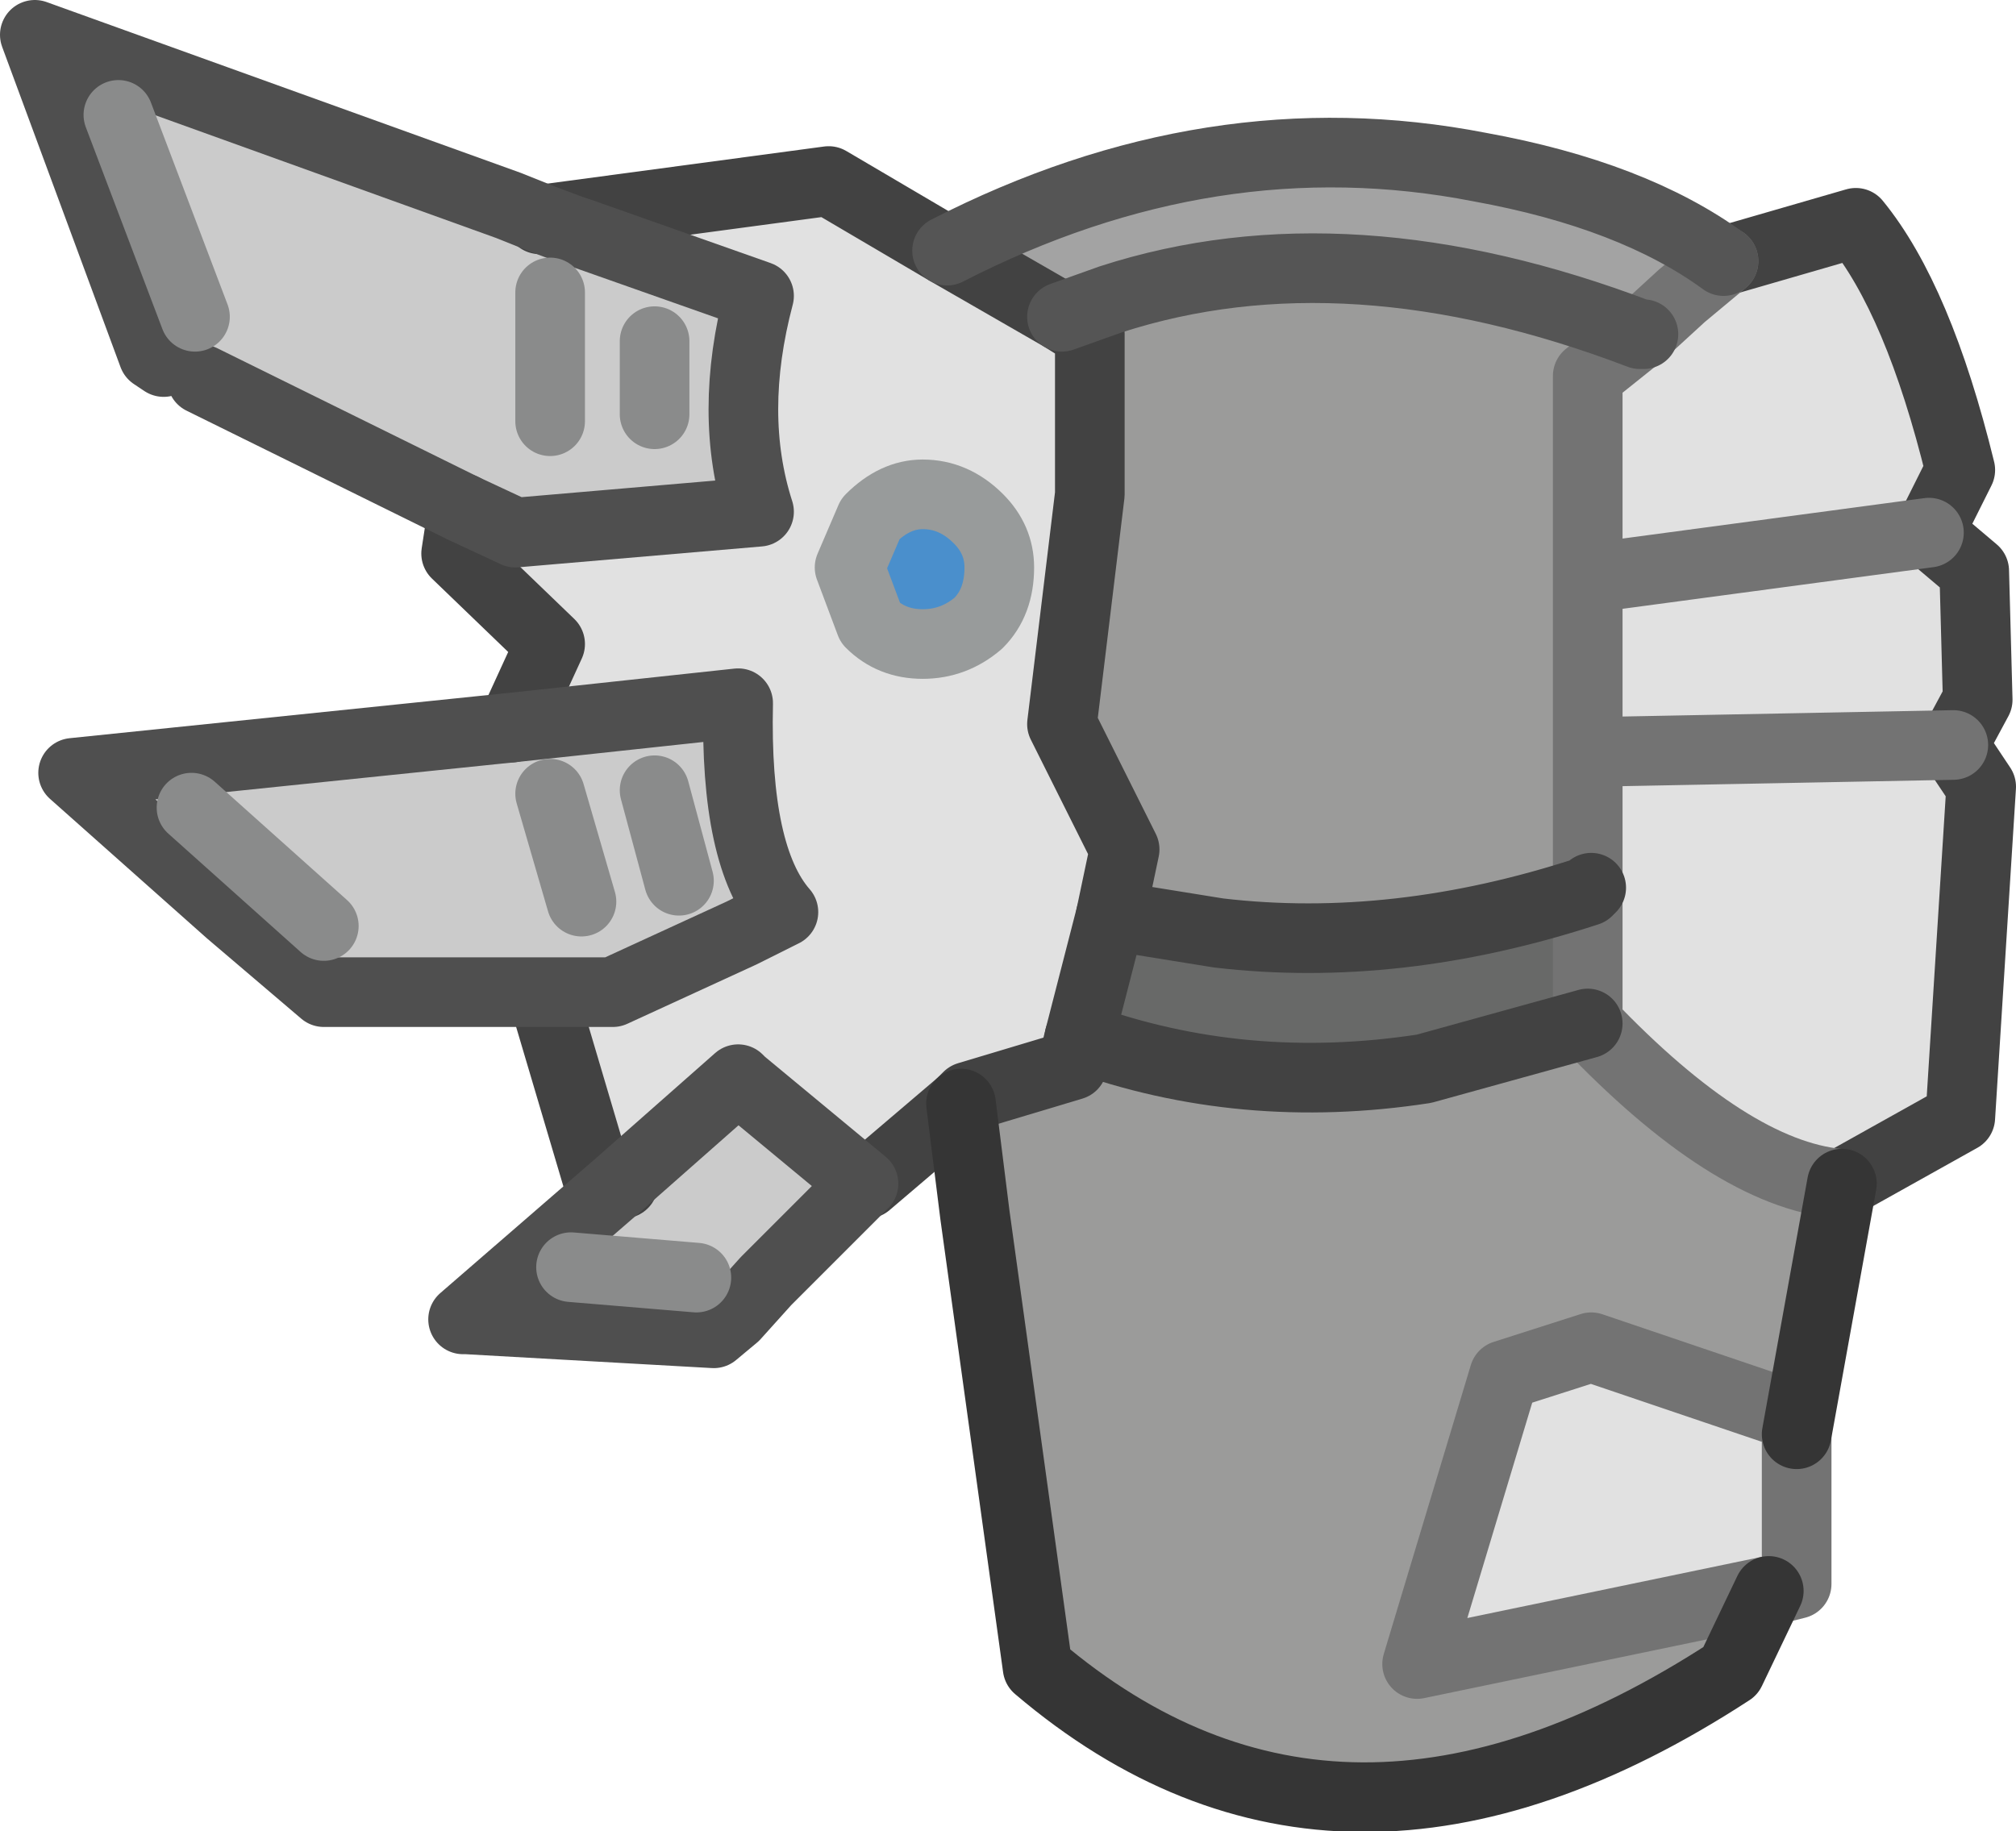 <?xml version="1.0" encoding="UTF-8" standalone="no"?>
<svg xmlns:xlink="http://www.w3.org/1999/xlink" height="26.3px" width="28.95px" xmlns="http://www.w3.org/2000/svg">
  <g transform="matrix(1.0, 0.0, 0.0, 1.0, 20.15, 30.0)">
    <path d="M4.6 -26.25 L4.0 -25.75 3.45 -25.2 3.4 -25.2 Q-0.8 -26.8 -4.2 -25.7 L-4.9 -25.45 -6.55 -26.4 Q-2.75 -28.35 1.1 -27.6 3.3 -27.2 4.6 -26.25 M4.0 -25.75 L3.4 -25.2 4.0 -25.75" fill="#a3a3a3" fill-rule="evenodd" stroke="none"/>
    <path d="M4.0 -25.75 L4.6 -26.25 6.5 -26.8 Q7.4 -25.7 8.0 -23.25 L7.55 -22.35 2.7 -21.7 7.55 -22.35 8.2 -21.8 8.25 -19.95 7.9 -19.3 8.3 -18.7 8.0 -13.95 6.3 -13.0 6.25 -13.0 Q4.7 -13.2 2.7 -15.3 L2.7 -15.65 2.7 -17.25 2.7 -19.2 7.9 -19.3 2.7 -19.2 2.7 -21.7 2.7 -24.6 3.45 -25.2 4.0 -25.75 M-6.55 -26.4 L-4.9 -25.45 -4.5 -25.2 -4.5 -22.9 -4.9 -19.6 -4.0 -17.8 -4.2 -16.85 -4.65 -15.1 -4.75 -14.7 -6.25 -14.25 -6.35 -14.15 -7.7 -13.0 -9.5 -14.5 -9.5 -14.45 -11.2 -13.0 -11.25 -13.0 -11.55 -13.0 -12.35 -15.7 -11.35 -15.7 -9.5 -16.6 -8.9 -16.9 Q-9.6 -17.7 -9.55 -19.9 L-12.8 -19.55 -12.25 -20.75 -13.6 -22.05 -13.5 -22.7 -12.75 -22.35 -9.25 -22.65 Q-9.7 -24.05 -9.25 -25.75 L-11.8 -26.65 -11.95 -26.7 -12.4 -26.85 -12.35 -26.85 -8.25 -27.4 -6.55 -26.4 M5.65 -9.4 L5.65 -7.25 5.25 -7.15 0.2 -6.1 1.45 -10.25 2.7 -10.65 5.65 -9.65 5.65 -9.4 M-11.95 -26.7 L-12.35 -26.85 -11.95 -26.7 M-7.65 -22.55 L-7.95 -21.85 -7.65 -21.05 Q-7.35 -20.75 -6.9 -20.75 -6.45 -20.75 -6.1 -21.05 -5.8 -21.35 -5.8 -21.85 -5.8 -22.25 -6.1 -22.55 -6.45 -22.9 -6.9 -22.9 -7.3 -22.9 -7.65 -22.55 M-11.25 -13.0 L-9.55 -14.5 -9.5 -14.45 -9.55 -14.5 -11.25 -13.0" fill="#e1e1e1" fill-rule="evenodd" stroke="none"/>
    <path d="M3.45 -25.2 L2.7 -24.6 2.7 -21.7 2.65 -21.7 2.65 -19.2 2.7 -19.2 2.7 -17.25 2.65 -17.2 Q-0.1 -16.3 -2.65 -16.6 L-4.2 -16.85 -4.0 -17.8 -4.9 -19.6 -4.5 -22.9 -4.5 -25.2 -4.9 -25.45 -4.2 -25.7 Q-0.8 -26.8 3.4 -25.2 L3.45 -25.2 M2.7 -15.65 L2.7 -15.3 Q4.7 -13.2 6.25 -13.0 L6.3 -13.0 5.65 -9.4 5.65 -9.65 2.7 -10.65 1.45 -10.25 0.2 -6.1 5.25 -7.15 4.7 -6.0 Q-0.9 -2.35 -5.25 -6.05 L-6.15 -12.55 -6.35 -14.15 -6.25 -14.25 -4.75 -14.7 -4.65 -15.1 Q-2.3 -14.25 0.3 -14.65 L2.65 -15.3 2.7 -15.65 M2.7 -19.2 L2.65 -19.2 2.65 -21.7 2.7 -21.7 2.7 -19.2 M3.4 -25.2 L2.65 -24.6 2.65 -21.7 2.65 -24.6 3.4 -25.2 M6.25 -13.0 Q4.7 -13.15 2.65 -15.3 4.7 -13.15 6.25 -13.0 M2.65 -19.2 L2.65 -17.2 2.65 -19.2" fill="#9b9b9a" fill-rule="evenodd" stroke="none"/>
    <path d="M2.7 -17.25 L2.7 -15.65 2.65 -15.3 2.65 -17.2 2.7 -17.25 M2.65 -17.2 L2.65 -15.3 0.3 -14.65 Q-2.3 -14.25 -4.65 -15.1 L-4.2 -16.85 -2.65 -16.6 Q-0.1 -16.3 2.65 -17.2" fill="#686968" fill-rule="evenodd" stroke="none"/>
    <path d="M-7.7 -13.0 L-9.15 -11.6 -9.6 -11.1 -9.9 -10.85 -13.45 -11.05 -11.2 -13.0 -9.5 -14.45 -9.5 -14.5 -7.7 -13.0 M-12.35 -15.7 L-15.5 -15.7 -16.85 -16.9 -19.1 -18.9 -12.8 -19.55 -9.55 -19.9 Q-9.6 -17.7 -8.9 -16.9 L-9.5 -16.6 -11.35 -15.7 -12.35 -15.7 M-13.5 -22.7 L-17.25 -24.55 -17.5 -24.7 -17.8 -24.8 -17.95 -24.9 -19.65 -29.5 -12.85 -27.05 -12.4 -26.85 -11.95 -26.7 -11.8 -26.65 -9.25 -25.75 Q-9.7 -24.05 -9.25 -22.65 L-12.75 -22.35 -13.5 -22.7 M-9.5 -14.45 L-7.75 -13.0 -9.15 -11.6 -7.75 -13.0 -9.5 -14.45 M-16.85 -16.9 L-15.5 -15.75 -11.35 -15.75 -9.5 -16.6 -11.35 -15.75 -15.5 -15.75 -16.85 -16.9 M-10.75 -24.05 L-10.75 -25.1 -10.75 -24.05 M-12.25 -23.95 L-12.25 -25.8 -12.25 -23.95 M-10.4 -17.35 L-10.75 -18.65 -10.4 -17.35 M-11.8 -17.05 L-12.25 -18.6 -11.8 -17.05" fill="#cbcbcb" fill-rule="evenodd" stroke="none"/>
    <path d="M-7.65 -22.55 Q-7.3 -22.9 -6.9 -22.9 -6.45 -22.9 -6.1 -22.55 -5.8 -22.25 -5.8 -21.85 -5.8 -21.35 -6.1 -21.05 -6.45 -20.75 -6.9 -20.75 -7.35 -20.75 -7.65 -21.05 L-7.95 -21.85 -7.65 -22.55" fill="#4a8fcc" fill-rule="evenodd" stroke="none"/>
    <path d="M7.55 -22.35 L8.0 -23.25 Q7.4 -25.7 6.5 -26.8 L4.6 -26.25 M-6.55 -26.4 L-4.9 -25.45 -4.5 -25.2 -4.5 -22.9 -4.9 -19.6 -4.0 -17.8 -4.2 -16.85 -4.65 -15.1 -4.75 -14.7 -6.25 -14.25 -6.35 -14.15 -7.7 -13.0 M7.9 -19.3 L8.25 -19.95 8.2 -21.8 7.55 -22.35 M6.3 -13.0 L8.0 -13.95 8.3 -18.7 7.9 -19.3 M-11.25 -13.0 L-11.55 -13.0 -12.35 -15.7 M-12.8 -19.55 L-12.25 -20.75 -13.6 -22.05 -13.5 -22.7 M-12.35 -26.85 L-8.25 -27.4 -6.55 -26.4 M-12.4 -26.85 L-12.35 -26.85 M-11.25 -13.0 L-11.2 -13.0" fill="none" stroke="#424242" stroke-linecap="round" stroke-linejoin="round" stroke-width="1.0"/>
    <path d="M4.6 -26.25 L4.0 -25.75 3.4 -25.2 2.65 -24.6 2.65 -21.7 2.65 -19.2 2.7 -19.2 7.9 -19.3 M2.7 -21.7 L7.55 -22.35 M5.65 -9.4 L5.65 -7.25 5.25 -7.15 0.2 -6.1 1.45 -10.25 2.7 -10.65 5.65 -9.65 5.65 -9.4 M2.7 -21.7 L2.65 -21.7 M2.65 -15.3 Q4.7 -13.15 6.25 -13.0 M2.65 -15.3 L2.65 -17.2 2.65 -19.2" fill="none" stroke="#737373" stroke-linecap="round" stroke-linejoin="round" stroke-width="1.0"/>
    <path d="M-9.15 -11.6 L-9.6 -11.1 -9.9 -10.85 -13.45 -11.05 -13.5 -11.05 -11.25 -13.0 -9.55 -14.5 -9.5 -14.45 -7.75 -13.0 -9.15 -11.6 M-16.85 -16.9 L-19.1 -18.9 -12.8 -19.55 -9.55 -19.9 Q-9.6 -17.7 -8.9 -16.9 L-9.5 -16.6 -11.35 -15.75 -15.5 -15.75 -16.85 -16.9 M-13.5 -22.7 L-17.25 -24.55 M-17.8 -24.8 L-17.95 -24.9 -19.65 -29.5 -12.85 -27.05 -12.35 -26.85 -11.95 -26.7 -11.8 -26.65 -9.25 -25.75 Q-9.7 -24.05 -9.25 -22.65 L-12.75 -22.35 -13.5 -22.7" fill="none" stroke="#4f4f4f" stroke-linecap="round" stroke-linejoin="round" stroke-width="1.0"/>
    <path d="M-12.25 -18.6 L-11.8 -17.05 M-10.75 -18.65 L-10.4 -17.35 M-12.25 -25.8 L-12.25 -23.95 M-10.75 -25.1 L-10.75 -24.05" fill="none" stroke="#8a8b8b" stroke-linecap="round" stroke-linejoin="round" stroke-width="1.0"/>
    <path d="M4.6 -26.25 Q3.3 -27.2 1.1 -27.6 -2.75 -28.35 -6.55 -26.4 M-4.9 -25.45 L-4.2 -25.7 Q-0.8 -26.8 3.4 -25.2 L3.45 -25.2" fill="none" stroke="#555555" stroke-linecap="round" stroke-linejoin="round" stroke-width="1.0"/>
    <path d="M2.65 -17.2 L2.7 -17.25 M2.65 -17.2 Q-0.1 -16.3 -2.65 -16.6 L-4.2 -16.85 M-4.65 -15.1 Q-2.3 -14.25 0.3 -14.65 L2.65 -15.3" fill="none" stroke="#424242" stroke-linecap="round" stroke-linejoin="round" stroke-width="1.0"/>
    <path d="M6.3 -13.0 L5.65 -9.4 M5.25 -7.15 L4.7 -6.0 Q-0.9 -2.35 -5.25 -6.05 L-6.15 -12.55 -6.35 -14.15" fill="none" stroke="#353535" stroke-linecap="round" stroke-linejoin="round" stroke-width="1.0"/>
    <path d="M-7.65 -22.55 L-7.95 -21.85 -7.65 -21.05 Q-7.35 -20.75 -6.9 -20.75 -6.45 -20.75 -6.1 -21.05 -5.8 -21.35 -5.8 -21.85 -5.8 -22.25 -6.1 -22.55 -6.45 -22.9 -6.9 -22.9 -7.3 -22.9 -7.65 -22.55 Z" fill="none" stroke="#989b9b" stroke-linecap="round" stroke-linejoin="round" stroke-width="1.0"/>
    <path d="M-11.95 -11.8 L-10.15 -11.65 M-17.4 -18.4 L-15.5 -16.7 M-17.35 -25.45 L-18.45 -28.35" fill="none" stroke="#8a8b8b" stroke-linecap="round" stroke-linejoin="round" stroke-width="1.0"/>
  </g>
</svg>
